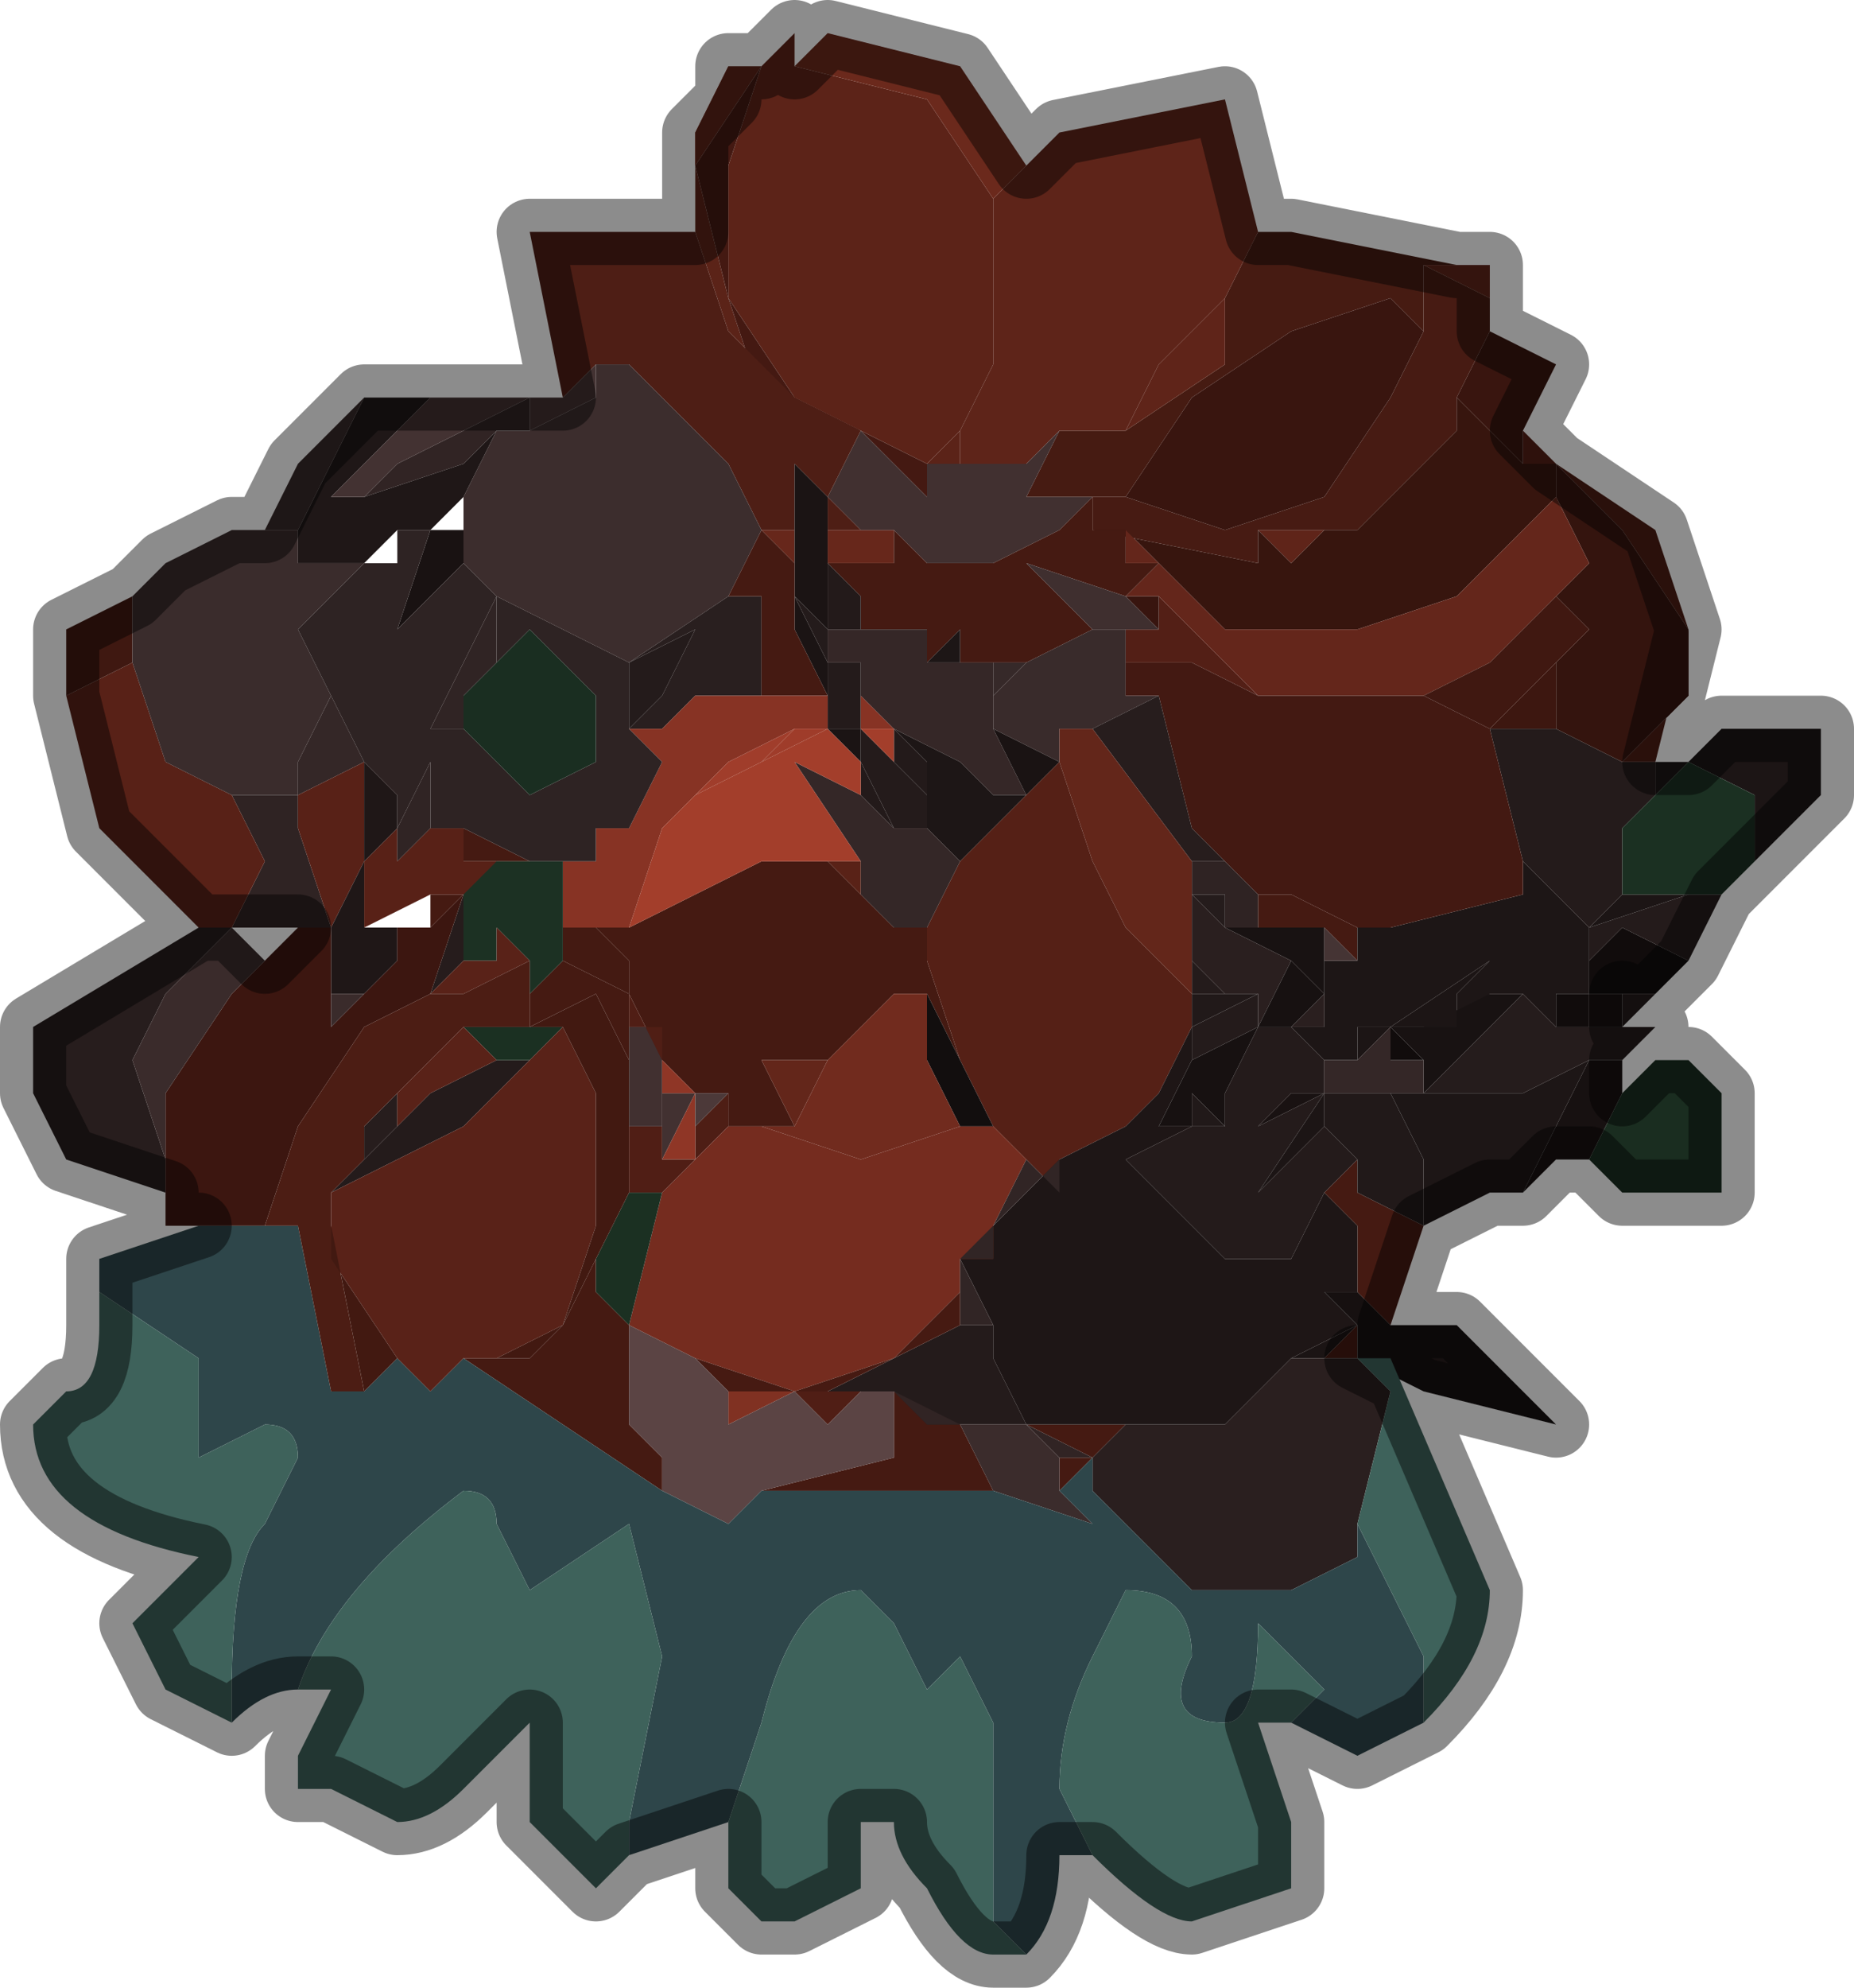 <?xml version="1.0" encoding="UTF-8" standalone="no"?>
<svg xmlns:xlink="http://www.w3.org/1999/xlink" height="3.0px" width="2.8px" xmlns="http://www.w3.org/2000/svg">
  <g transform="matrix(1.0, 0.0, 0.0, 1.0, 1.0, 2.35)">
    <path d="M0.9 -2.0 L0.95 -2.0 1.2 -1.95 1.15 -1.95 1.15 -1.85 1.1 -1.9 0.95 -1.85 0.8 -1.75 0.8 -1.75 0.7 -1.6 0.65 -1.6 0.65 -1.6 0.6 -1.6 0.6 -1.6 0.55 -1.6 0.6 -1.7 0.7 -1.7 0.7 -1.7 0.85 -1.8 0.85 -1.9 0.9 -2.0 0.9 -2.0 M1.2 -1.95 L1.2 -1.95 0.95 -2.0 1.2 -1.95" fill="#461b12" fill-rule="evenodd" stroke="none"/>
    <path d="M1.25 -1.95 L1.25 -1.9 1.15 -1.95 1.2 -1.95 1.25 -1.95 1.2 -1.95 1.25 -1.95 M0.9 -1.55 L1.0 -1.55 0.95 -1.5 0.9 -1.55 M1.2 -1.7 L1.2 -1.75 1.2 -1.7 M1.2 -1.95 L1.2 -1.95 M1.2 -1.75 L1.2 -1.75 M0.7 -1.7 L0.75 -1.8 0.75 -1.8 0.85 -1.9 0.85 -1.9 0.85 -1.8 0.7 -1.7 M0.65 -1.6 L0.6 -1.6 0.6 -1.6 0.65 -1.6 0.65 -1.6" fill="#5f2419" fill-rule="evenodd" stroke="none"/>
    <path d="M1.3 -1.7 L1.35 -1.65 1.35 -1.65 1.35 -1.65 1.35 -1.65 1.3 -1.65 1.3 -1.65 1.3 -1.7 M0.75 -1.45 L0.9 -1.3 0.8 -1.35 0.7 -1.35 0.7 -1.4 0.75 -1.4 0.75 -1.45 M0.95 -1.3 L1.0 -1.3 0.95 -1.3 0.95 -1.3" fill="#531f16" fill-rule="evenodd" stroke="none"/>
    <path d="M1.35 -1.65 L1.5 -1.55 1.55 -1.4 1.5 -1.2 1.5 -1.2 1.45 -1.2 1.5 -1.25 1.55 -1.3 1.55 -1.4 1.45 -1.55 1.35 -1.65 1.35 -1.65" fill="#4d1d14" fill-rule="evenodd" stroke="none"/>
    <path d="M1.35 -1.65 L1.35 -1.65 1.45 -1.55 1.55 -1.4 1.55 -1.3 1.5 -1.25 1.45 -1.2 1.35 -1.25 1.35 -1.35 1.4 -1.4 1.35 -1.45 1.4 -1.5 1.35 -1.6 1.35 -1.65" fill="#34140e" fill-rule="evenodd" stroke="none"/>
    <path d="M1.25 -1.9 L1.25 -1.85 1.2 -1.75 1.2 -1.7 1.2 -1.7 1.1 -1.6 1.05 -1.55 1.0 -1.55 0.9 -1.55 0.9 -1.5 0.65 -1.55 0.65 -1.6 0.7 -1.6 0.85 -1.55 1.0 -1.6 1.1 -1.75 1.15 -1.85 1.15 -1.95 1.25 -1.9 M0.65 -1.6 L0.65 -1.6" fill="#471b13" fill-rule="evenodd" stroke="none"/>
    <path d="M1.25 -1.85 L1.35 -1.8 1.3 -1.7 1.3 -1.65 1.2 -1.75 1.2 -1.75 1.25 -1.85 M1.15 -1.85 L1.1 -1.75 1.0 -1.6 0.85 -1.55 0.7 -1.6 0.8 -1.75 0.8 -1.75 0.95 -1.85 1.1 -1.9 1.15 -1.85" fill="#39150f" fill-rule="evenodd" stroke="none"/>
    <path d="M0.65 -1.55 L0.9 -1.5 0.9 -1.55 0.95 -1.5 1.0 -1.55 1.05 -1.55 1.1 -1.6 1.2 -1.7 1.2 -1.7 1.2 -1.75 1.3 -1.65 1.3 -1.65 1.35 -1.65 1.35 -1.6 1.2 -1.45 1.2 -1.45 1.05 -1.4 0.95 -1.4 0.9 -1.4 0.85 -1.4 0.7 -1.55 0.7 -1.55 0.65 -1.55 0.65 -1.55" fill="#37150e" fill-rule="evenodd" stroke="none"/>
    <path d="M0.7 -1.55 L0.85 -1.4 0.9 -1.4 0.95 -1.4 1.05 -1.4 1.2 -1.45 1.2 -1.45 1.35 -1.6 1.4 -1.5 1.35 -1.45 1.35 -1.45 1.25 -1.35 1.15 -1.3 1.1 -1.3 1.0 -1.3 0.95 -1.3 0.9 -1.3 0.75 -1.45 0.7 -1.45 0.75 -1.5 0.7 -1.5 0.7 -1.5 0.7 -1.55 M0.75 -1.45 L0.75 -1.45" fill="#64261b" fill-rule="evenodd" stroke="none"/>
    <path d="M1.15 -1.3 L1.25 -1.35 1.35 -1.45 1.35 -1.45 1.4 -1.4 1.35 -1.35 1.25 -1.25 1.15 -1.3 M0.7 -1.3 L0.7 -1.35 0.7 -1.3" fill="#401811" fill-rule="evenodd" stroke="none"/>
    <path d="M1.35 -1.25 L1.3 -1.25 1.25 -1.25 1.35 -1.35 1.35 -1.25" fill="#3d1710" fill-rule="evenodd" stroke="none"/>
    <path d="M0.55 -2.1 L0.6 -2.15 0.85 -2.2 0.9 -2.0 0.9 -2.0 0.85 -1.9 0.85 -1.9 0.75 -1.8 0.75 -1.8 0.7 -1.7 0.7 -1.7 0.6 -1.7 0.55 -1.65 0.5 -1.65 0.45 -1.65 0.45 -1.7 0.5 -1.8 0.5 -1.9 0.5 -2.05 0.55 -2.1" fill="#5e2419" fill-rule="evenodd" stroke="none"/>
    <path d="M0.15 -2.25 L0.2 -2.3 0.2 -2.25 0.4 -2.2 0.5 -2.05 0.5 -1.9 0.5 -1.8 0.45 -1.7 0.4 -1.65 0.2 -1.75 0.1 -1.9 0.1 -2.1 0.15 -2.25 0.15 -2.25 M0.4 -1.65 L0.4 -1.65 M0.45 -1.7 L0.45 -1.7" fill="#5c2318" fill-rule="evenodd" stroke="none"/>
    <path d="M0.05 -2.1 L0.1 -2.2 0.1 -2.25 0.15 -2.25 0.15 -2.25 0.1 -2.25 0.05 -2.15 0.05 -2.1 M0.1 -2.2 L0.05 -2.15 0.1 -2.2" fill="#a63f2c" fill-rule="evenodd" stroke="none"/>
    <path d="M0.2 -2.25 L0.25 -2.3 0.45 -2.25 0.55 -2.1 0.5 -2.05 0.4 -2.2 0.2 -2.25" fill="#6b291c" fill-rule="evenodd" stroke="none"/>
    <path d="M0.05 -2.0 L0.05 -2.0 0.05 -2.1 0.05 -2.15 0.1 -2.25 0.15 -2.25 0.05 -2.1 0.1 -1.9 0.15 -1.75 0.3 -1.7 0.2 -1.75 0.1 -1.85 0.05 -2.0 0.05 -2.0 0.05 -2.15 0.05 -2.0 M0.4 -1.65 L0.45 -1.7 0.45 -1.65 0.4 -1.65" fill="#5b2318" fill-rule="evenodd" stroke="none"/>
    <path d="M0.15 -2.25 L0.1 -2.1 0.1 -1.9 0.2 -1.75 0.4 -1.65 0.4 -1.6 0.3 -1.7 0.15 -1.75 0.1 -1.9 0.05 -2.1 0.15 -2.25 M0.3 -1.7 L0.3 -1.7" fill="#441912" fill-rule="evenodd" stroke="none"/>
    <path d="M-0.15 -2.0 L-0.15 -2.0 0.05 -2.0 0.05 -2.0 0.05 -2.0 -0.15 -2.0 M0.05 -2.0 L0.05 -2.0 M0.3 -1.55 L0.35 -1.55 0.35 -1.5 0.25 -1.5 0.25 -1.55 0.3 -1.55 M0.15 -1.55 L0.2 -1.55 0.2 -1.5 0.15 -1.55 0.15 -1.55" fill="#67271b" fill-rule="evenodd" stroke="none"/>
    <path d="M0.4 -1.65 L0.4 -1.65 0.45 -1.65 0.45 -1.7 0.45 -1.65 0.5 -1.65 0.5 -1.65 0.55 -1.65 0.6 -1.7 0.55 -1.6 0.6 -1.6 0.6 -1.6 0.6 -1.6 0.65 -1.6 0.6 -1.55 0.5 -1.5 0.4 -1.5 0.35 -1.55 0.3 -1.55 0.25 -1.6 0.3 -1.7 0.4 -1.6 0.4 -1.65 M0.45 -1.7 L0.45 -1.7 M0.25 -1.6 L0.25 -1.6 M-0.05 -0.8 L0.0 -0.8 0.0 -0.65 -0.05 -0.65 -0.05 -0.65 -0.05 -0.75 -0.05 -0.8" fill="#413030" fill-rule="evenodd" stroke="none"/>
    <path d="M0.5 -1.65 L0.55 -1.65 0.5 -1.65 0.5 -1.65" fill="#4a1c13" fill-rule="evenodd" stroke="none"/>
    <path d="M-0.15 -1.75 L-0.2 -2.0 -0.15 -2.0 0.05 -2.0 0.05 -2.0 0.1 -1.85 0.2 -1.75 0.3 -1.7 0.3 -1.7 0.25 -1.6 0.3 -1.55 0.25 -1.55 0.25 -1.6 0.2 -1.65 0.2 -1.55 0.15 -1.55 0.15 -1.55 0.1 -1.65 -0.05 -1.8 -0.1 -1.8 -0.15 -1.75 M0.1 -0.7 L0.1 -0.65 0.05 -0.6 0.05 -0.65 0.1 -0.7" fill="#4e1e15" fill-rule="evenodd" stroke="none"/>
    <path d="M0.25 -1.6 L0.25 -1.6 0.25 -1.55 0.25 -1.5 0.25 -1.4 0.2 -1.45 0.2 -1.5 0.2 -1.55 0.2 -1.65 0.25 -1.6 M0.3 -1.45 L0.25 -1.5 0.3 -1.45 M0.25 -1.3 L0.2 -1.4 0.2 -1.45 0.25 -1.35 0.25 -1.3 0.25 -1.25 0.25 -1.3 M0.3 -1.25 L0.3 -1.2 0.25 -1.25 0.3 -1.25 M0.95 -0.3 L1.05 -0.35 1.0 -0.3 1.0 -0.3 0.95 -0.3 M1.05 -0.35 L1.05 -0.35 M1.15 -0.55 L1.15 -0.55 1.15 -0.55" fill="#1b1414" fill-rule="evenodd" stroke="none"/>
    <path d="M-0.1 -1.8 L-0.05 -1.8 0.1 -1.65 0.15 -1.55 0.15 -1.55 0.1 -1.45 0.1 -1.45 -0.05 -1.35 -0.05 -1.35 -0.05 -1.35 -0.25 -1.45 -0.25 -1.45 -0.3 -1.5 -0.3 -1.55 -0.3 -1.6 -0.25 -1.7 -0.25 -1.7 -0.2 -1.7 -0.1 -1.75 -0.1 -1.8 M0.15 -1.55 L0.15 -1.55 M-0.25 -1.45 L-0.2 -1.45 -0.25 -1.45" fill="#3c2d2d" fill-rule="evenodd" stroke="none"/>
    <path d="M0.1 -1.45 L0.15 -1.45 0.15 -1.3 0.1 -1.3 0.05 -1.3 0.0 -1.25 0.0 -1.25 -0.05 -1.25 0.0 -1.3 0.05 -1.4 -0.05 -1.35 0.1 -1.45 0.1 -1.45 M-0.05 -1.25 L-0.05 -1.25 M-0.3 -1.5 L-0.3 -1.5 -0.3 -1.55 -0.3 -1.5 M-0.3 -1.55 L-0.3 -1.55" fill="#291f1f" fill-rule="evenodd" stroke="none"/>
    <path d="M1.15 -0.5 L1.1 -0.35 1.05 -0.4 1.05 -0.5 1.0 -0.55 1.05 -0.6 1.05 -0.55 1.15 -0.5 M1.05 -0.3 L1.05 -0.3 1.1 -0.3 1.05 -0.3 1.0 -0.3 1.0 -0.3 1.05 -0.35 1.05 -0.3 M0.65 -1.6 L0.65 -1.55 0.65 -1.55 0.7 -1.55 0.7 -1.55 0.7 -1.5 0.7 -1.5 0.75 -1.5 0.7 -1.45 0.75 -1.45 0.7 -1.45 0.7 -1.45 0.55 -1.5 0.65 -1.4 0.7 -1.4 0.65 -1.4 0.55 -1.35 0.5 -1.35 0.45 -1.35 0.45 -1.4 0.4 -1.35 0.4 -1.4 0.3 -1.4 0.3 -1.45 0.25 -1.5 0.35 -1.5 0.35 -1.55 0.4 -1.5 0.5 -1.5 0.6 -1.55 0.65 -1.6 0.65 -1.6 M0.2 -1.5 L0.2 -1.45 0.2 -1.4 0.25 -1.3 0.2 -1.3 0.2 -1.3 0.15 -1.3 0.15 -1.3 0.15 -1.45 0.1 -1.45 0.15 -1.55 0.2 -1.5 M0.2 -1.45 L0.2 -1.45 M1.0 -0.95 L1.0 -0.95 0.95 -0.95 0.95 -0.95 0.9 -0.95 0.9 -1.0 0.95 -1.0 1.05 -0.95 1.05 -0.9 1.0 -0.95 M0.4 -0.95 L0.4 -0.9 0.45 -0.75 0.4 -0.85 0.4 -0.85 0.35 -0.85 0.25 -0.75 0.15 -0.75 0.2 -0.65 0.15 -0.65 0.15 -0.65 0.1 -0.65 0.1 -0.7 0.05 -0.7 0.0 -0.75 0.0 -0.75 -0.05 -0.85 -0.05 -0.85 -0.05 -0.9 -0.1 -0.95 -0.1 -0.95 -0.05 -0.95 0.15 -1.05 0.25 -1.05 0.3 -1.0 0.3 -1.0 0.3 -1.0 0.35 -0.95 0.4 -0.95 M0.05 -0.7 L0.05 -0.7 M0.6 -0.2 L0.7 -0.2 0.65 -0.15 0.65 -0.15 0.6 -0.1 0.6 -0.15 0.65 -0.15 0.55 -0.2 0.6 -0.2 M-0.05 -0.35 L-0.05 -0.2 0.0 -0.15 0.0 -0.1 Q-0.15 -0.2 -0.3 -0.3 L-0.25 -0.3 -0.2 -0.3 -0.15 -0.35 -0.1 -0.45 -0.1 -0.4 -0.05 -0.35 -0.05 -0.35 -0.05 -0.35 M0.15 -0.1 L0.35 -0.15 0.35 -0.2 0.35 -0.25 0.45 -0.2 0.45 -0.2 0.5 -0.1 0.5 -0.1 0.4 -0.1 0.15 -0.1 M0.35 -0.25 L0.35 -0.25 M-0.3 -1.1 L-0.2 -1.05 -0.25 -1.05 -0.3 -1.0 -0.3 -1.0 -0.35 -0.95 -0.35 -1.0 -0.25 -1.0 -0.25 -1.05 -0.3 -1.05 -0.3 -1.05 -0.3 -1.1 M-0.15 -1.05 L-0.15 -1.05 -0.15 -1.05 -0.15 -1.05 M-0.1 -1.1 L-0.1 -1.1 -0.1 -1.1 M-0.2 -0.85 L-0.15 -0.9 -0.05 -0.85 -0.05 -0.8 -0.05 -0.75 -0.1 -0.85 -0.2 -0.8 -0.2 -0.85 M-0.2 -0.8 L-0.2 -0.8 M-0.05 -0.85 L-0.05 -0.85" fill="#451a12" fill-rule="evenodd" stroke="none"/>
    <path d="M1.5 -1.2 L1.55 -1.2 1.55 -1.2 1.5 -1.2 1.5 -1.15 1.5 -1.15 1.45 -1.1 1.45 -1.0 1.4 -0.95 1.55 -1.0 1.6 -1.0 1.6 -1.0 1.6 -1.0 1.55 -0.9 1.45 -0.8 1.45 -0.85 1.4 -0.85 1.5 -0.85 1.55 -0.9 1.45 -0.95 1.4 -0.9 1.4 -0.95 1.35 -1.0 1.3 -1.05 1.25 -1.25 1.3 -1.25 1.35 -1.25 1.45 -1.2 1.5 -1.2 1.5 -1.2 M0.2 -1.45 L0.25 -1.4 0.25 -1.35 0.2 -1.45 0.2 -1.45 M-0.05 -1.35 L0.05 -1.4 0.0 -1.3 -0.05 -1.25 -0.05 -1.35 -0.05 -1.35 M0.25 -1.3 L0.25 -1.35 0.3 -1.35 0.3 -1.3 0.3 -1.25 0.25 -1.25 0.25 -1.3 M0.3 -1.2 L0.3 -1.25 0.3 -1.25 0.35 -1.2 0.4 -1.15 0.4 -1.15 0.4 -1.1 0.35 -1.1 0.35 -1.1 0.3 -1.2 M0.3 -1.3 L0.3 -1.3 M0.8 -0.9 L0.8 -0.9 0.85 -0.85 0.8 -0.85 0.8 -0.9 M0.9 -0.85 L0.9 -0.8 0.9 -0.8 0.8 -0.75 0.8 -0.8 0.8 -0.8 0.9 -0.85 M0.95 -0.8 L0.95 -0.8 1.0 -0.75 1.0 -0.7 0.9 -0.55 1.0 -0.65 1.05 -0.6 1.0 -0.55 0.95 -0.45 0.85 -0.45 0.75 -0.55 0.7 -0.6 0.8 -0.65 0.85 -0.65 0.85 -0.65 0.85 -0.7 0.9 -0.8 0.95 -0.8 M1.0 -0.7 L1.0 -0.7 0.9 -0.65 0.95 -0.7 1.0 -0.7 M1.0 -0.75 L1.0 -0.75 M0.8 -0.75 L0.8 -0.75 M0.45 -0.35 L0.5 -0.35 0.5 -0.3 0.55 -0.2 0.6 -0.2 0.55 -0.2 0.5 -0.2 0.45 -0.2 0.4 -0.2 0.35 -0.25 0.3 -0.25 0.25 -0.25 0.45 -0.35 M0.55 -0.2 L0.55 -0.2 M0.35 -0.25 L0.35 -0.25 M-0.25 -0.75 L-0.2 -0.75 -0.15 -0.8 -0.15 -0.8 -0.2 -0.75 -0.3 -0.65 -0.5 -0.55 -0.35 -0.7 -0.25 -0.75" fill="#241b1b" fill-rule="evenodd" stroke="none"/>
    <path d="M0.2 -1.3 L0.2 -1.3 0.25 -1.3 0.25 -1.25 0.2 -1.25 0.1 -1.2 0.05 -1.15 0.0 -1.1 -0.05 -0.95 -0.1 -0.95 -0.1 -0.95 -0.15 -0.95 -0.15 -1.05 -0.1 -1.05 -0.1 -1.1 -0.1 -1.1 -0.05 -1.1 0.0 -1.2 -0.05 -1.25 0.0 -1.25 0.05 -1.3 0.1 -1.3 0.15 -1.3 0.2 -1.3 M0.3 -1.25 L0.3 -1.3 0.3 -1.3 0.35 -1.25 0.3 -1.25 M0.35 -1.25 L0.35 -1.25 M0.05 -1.15 L0.05 -1.15 M-0.15 -1.05 L-0.15 -1.05 M-0.1 -1.1 L-0.1 -1.1" fill="#873324" fill-rule="evenodd" stroke="none"/>
    <path d="M0.25 -1.4 L0.25 -1.5 0.3 -1.45 0.3 -1.4 0.25 -1.4 0.25 -1.35 0.25 -1.3 0.25 -1.35 0.25 -1.4 M0.25 -1.25 L0.3 -1.25 0.25 -1.25 M0.3 -1.2 L0.35 -1.1 0.3 -1.15 0.3 -1.2 M0.4 -1.15 L0.4 -1.15 0.35 -1.2 0.35 -1.25 0.4 -1.2 0.4 -1.15 0.4 -1.1 0.4 -1.15 M0.3 -1.25 L0.3 -1.25 M0.35 -1.25 L0.35 -1.25 0.35 -1.25" fill="#231a1a" fill-rule="evenodd" stroke="none"/>
    <path d="M0.3 -1.3 L0.3 -1.3 0.3 -1.3 0.3 -1.3" fill="#6e2a1d" fill-rule="evenodd" stroke="none"/>
    <path d="M0.3 -1.3 L0.3 -1.35 0.25 -1.35 0.25 -1.4 0.3 -1.4 0.4 -1.4 0.4 -1.35 0.45 -1.35 0.5 -1.35 0.5 -1.3 0.5 -1.25 0.55 -1.15 0.5 -1.15 0.45 -1.2 0.35 -1.25 0.3 -1.3 0.3 -1.3 0.3 -1.3 M0.35 -1.25 L0.35 -1.25" fill="#352727" fill-rule="evenodd" stroke="none"/>
    <path d="M0.15 -1.3 L0.15 -1.3 0.2 -1.3 0.15 -1.3 M-0.05 -1.25 L0.0 -1.25 0.0 -1.25 -0.05 -1.25 M0.3 -1.3 L0.3 -1.3 0.3 -1.3 0.3 -1.3 M-0.1 -0.95 L-0.05 -0.9 -0.05 -0.85 -0.15 -0.9 -0.15 -0.95 -0.1 -0.95 M-0.1 -1.1 L-0.1 -1.1 -0.1 -1.1 -0.1 -1.1" fill="#441a12" fill-rule="evenodd" stroke="none"/>
    <path d="M1.3 -0.55 L1.25 -0.55 1.15 -0.5 1.15 -0.55 1.15 -0.55 1.15 -0.6 1.1 -0.7 1.1 -0.7 1.15 -0.7 1.3 -0.7 1.4 -0.75 1.3 -0.55 M0.45 -1.35 L0.4 -1.35 0.45 -1.4 0.45 -1.35 M1.0 -0.85 L1.0 -0.9 1.05 -0.9 1.05 -0.95 1.1 -0.95 1.3 -1.0 1.3 -1.05 1.35 -1.0 1.4 -0.95 1.4 -0.9 1.4 -0.85 1.35 -0.85 1.35 -0.8 1.3 -0.85 1.3 -0.85 1.25 -0.85 1.2 -0.8 1.2 -0.8 1.2 -0.85 1.25 -0.9 1.1 -0.8 1.05 -0.8 1.05 -0.75 1.0 -0.75 0.95 -0.8 1.0 -0.8 1.0 -0.85 1.0 -0.85 M0.55 -1.15 L0.45 -1.05 0.45 -1.05 0.45 -1.05 0.4 -1.1 0.4 -1.15 0.4 -1.2 0.35 -1.25 0.45 -1.2 0.5 -1.15 0.55 -1.15 M1.0 -0.75 L1.0 -0.75 M1.05 -0.75 L1.05 -0.75" fill="#1d1616" fill-rule="evenodd" stroke="none"/>
    <path d="M0.65 -1.6 L0.65 -1.6 0.65 -1.6 0.65 -1.6 0.65 -1.6" fill="#542016" fill-rule="evenodd" stroke="none"/>
    <path d="M0.5 -1.25 L0.5 -1.3 0.55 -1.35 0.65 -1.4 0.7 -1.4 0.7 -1.35 0.8 -1.35 0.7 -1.35 0.7 -1.35 0.7 -1.3 0.75 -1.3 0.65 -1.25 0.65 -1.25 0.6 -1.25 0.6 -1.2 0.6 -1.2 0.5 -1.25 M0.6 -1.2 L0.6 -1.2 M0.6 -1.25 L0.6 -1.25 M0.7 -1.4 L0.7 -1.4" fill="#392b2b" fill-rule="evenodd" stroke="none"/>
    <path d="M0.75 -1.45 L0.75 -1.45 0.75 -1.4 0.7 -1.45 0.75 -1.45" fill="#38150f" fill-rule="evenodd" stroke="none"/>
    <path d="M0.7 -1.4 L0.7 -1.4 0.65 -1.4 0.55 -1.5 0.7 -1.45 0.7 -1.45 0.75 -1.4 0.7 -1.4" fill="#3f2f2f" fill-rule="evenodd" stroke="none"/>
    <path d="M0.9 -1.3 L0.95 -1.3 0.95 -1.3 1.0 -1.3 1.1 -1.3 1.15 -1.3 1.25 -1.25 1.3 -1.05 1.3 -1.0 1.1 -0.95 1.05 -0.95 0.95 -1.0 0.9 -1.0 0.85 -1.05 0.8 -1.1 0.75 -1.3 0.7 -1.3 0.7 -1.35 0.7 -1.35 0.8 -1.35 0.9 -1.3" fill="#431912" fill-rule="evenodd" stroke="none"/>
    <path d="M0.55 -1.35 L0.5 -1.3 0.5 -1.35 0.55 -1.35" fill="#362929" fill-rule="evenodd" stroke="none"/>
    <path d="M-0.55 -0.95 L-0.6 -0.95 -0.65 -0.95 -0.6 -1.05 -0.65 -1.15 -0.55 -1.15 -0.55 -1.1 -0.5 -0.95 -0.55 -0.95 M0.8 -1.05 L0.8 -1.05 0.85 -1.05 0.85 -1.05 0.9 -1.0 0.9 -0.95 0.85 -0.95 0.85 -1.0 0.8 -1.0 0.8 -1.05 M0.85 -0.95 L0.85 -0.95" fill="#2f2323" fill-rule="evenodd" stroke="none"/>
    <path d="M-0.75 -0.55 L-0.9 -0.6 -0.95 -0.7 -0.95 -0.8 -0.7 -0.95 -0.65 -0.95 -0.75 -0.85 -0.8 -0.75 -0.75 -0.6 -0.75 -0.55 M0.65 -1.25 L0.75 -1.3 0.8 -1.1 0.85 -1.05 0.85 -1.05 0.8 -1.05 0.8 -1.05 0.8 -1.05 0.65 -1.25 M-0.45 -0.6 L-0.45 -0.65 -0.4 -0.7 -0.4 -0.65 -0.45 -0.6 M-0.65 -0.5 L-0.65 -0.5 -0.65 -0.5" fill="#271d1d" fill-rule="evenodd" stroke="none"/>
    <path d="M0.6 -1.25 L0.6 -1.25 0.65 -1.25 0.8 -1.05 0.8 -1.05 0.8 -1.0 0.8 -0.9 0.8 -0.85 0.7 -0.95 0.65 -1.05 0.65 -1.05 0.6 -1.2 0.6 -1.25 M0.8 -1.0 L0.8 -1.0 M0.8 -0.8 L0.8 -0.85 0.8 -0.85 0.8 -0.8 M0.2 -0.65 L0.15 -0.75 0.25 -0.75 0.2 -0.65" fill="#63261a" fill-rule="evenodd" stroke="none"/>
    <path d="M1.45 -0.8 L1.5 -0.8 1.45 -0.75 1.4 -0.75 1.3 -0.7 1.15 -0.7 1.3 -0.85 1.35 -0.8 1.4 -0.8 1.45 -0.8 M0.85 -0.95 L0.8 -1.0 0.8 -1.0 0.85 -1.0 0.85 -0.95 M1.15 -0.7 L1.15 -0.7" fill="#251c1c" fill-rule="evenodd" stroke="none"/>
    <path d="M0.5 -1.25 L0.6 -1.2 0.6 -1.2 0.55 -1.15 0.5 -1.25" fill="#1a1313" fill-rule="evenodd" stroke="none"/>
    <path d="M0.6 -1.2 L0.6 -1.2 0.6 -1.2 0.65 -1.05 0.65 -1.05 0.7 -0.95 0.8 -0.85 0.8 -0.8 0.75 -0.7 0.7 -0.65 0.6 -0.6 0.6 -0.55 0.55 -0.6 0.5 -0.65 0.45 -0.75 0.45 -0.75 0.4 -0.9 0.4 -0.95 0.45 -1.05 0.45 -1.05 0.55 -1.15 0.6 -1.2 M0.6 -1.25 L0.65 -1.25 0.65 -1.25 0.6 -1.25 M0.7 -0.65 L0.7 -0.65 M0.8 -0.8 L0.8 -0.8" fill="#552016" fill-rule="evenodd" stroke="none"/>
    <path d="M0.6 -1.2 L0.6 -1.25 0.6 -1.2 0.6 -1.2" fill="#3f1810" fill-rule="evenodd" stroke="none"/>
    <path d="M0.6 -0.6 L0.7 -0.65 0.75 -0.7 0.8 -0.8 0.8 -0.75 0.8 -0.75 0.8 -0.75 0.75 -0.65 0.8 -0.65 0.7 -0.6 0.75 -0.55 0.85 -0.45 0.95 -0.45 1.0 -0.55 1.05 -0.5 1.05 -0.4 1.0 -0.4 1.05 -0.35 0.95 -0.3 0.85 -0.2 0.7 -0.2 0.6 -0.2 0.55 -0.2 0.5 -0.3 0.5 -0.35 0.45 -0.45 0.6 -0.6 M0.7 -0.65 L0.7 -0.65 0.7 -0.65 M0.8 -0.8 L0.8 -0.8 M0.8 -0.65 L0.8 -0.65 M1.2 -0.8 L1.2 -0.8 1.25 -0.85 1.15 -0.8 1.15 -0.8 1.2 -0.8 M1.0 -0.4 L0.95 -0.45 1.0 -0.4" fill="#1e1616" fill-rule="evenodd" stroke="none"/>
    <path d="M0.95 -0.9 L0.95 -0.9 0.85 -0.95 0.85 -0.95 0.85 -0.95 0.9 -0.95 0.95 -0.95 1.0 -0.95 1.0 -0.95 1.0 -0.9 1.0 -0.85 0.95 -0.9 M1.25 -0.85 L1.3 -0.85 1.3 -0.85 1.15 -0.7 1.15 -0.75 1.1 -0.8 1.15 -0.8 1.15 -0.8 1.25 -0.85 M1.1 -0.8 L1.1 -0.8" fill="#181212" fill-rule="evenodd" stroke="none"/>
    <path d="M1.0 -0.9 L1.0 -0.95 1.05 -0.9 1.0 -0.9 M0.95 -0.95 L0.9 -0.95 0.9 -0.95 0.95 -0.95 0.95 -0.95" fill="#453434" fill-rule="evenodd" stroke="none"/>
    <path d="M0.85 -0.95 L0.85 -0.95 0.95 -0.9 0.95 -0.9 0.95 -0.9 0.9 -0.8 0.9 -0.85 0.9 -0.85 0.85 -0.85 0.85 -0.85 0.8 -0.9 0.8 -0.9 0.8 -1.0 0.85 -0.95 0.85 -0.95 M0.95 -0.8 L0.95 -0.8 1.0 -0.85 1.0 -0.8 0.95 -0.8 M0.7 -0.2 L0.85 -0.2 0.95 -0.3 1.0 -0.3 1.05 -0.3 1.1 -0.25 1.05 -0.05 1.05 0.0 0.95 0.05 0.8 0.05 0.65 -0.1 0.65 -0.15 0.7 -0.2 M0.65 -0.15 L0.7 -0.15 0.8 -0.15 0.65 -0.15 0.65 -0.15" fill="#2a1f1f" fill-rule="evenodd" stroke="none"/>
    <path d="M1.45 -0.85 L1.45 -0.8 1.4 -0.8 1.4 -0.85 1.4 -0.9 1.4 -0.85 1.45 -0.85 M1.45 -0.75 L1.45 -0.7 1.4 -0.6 1.35 -0.6 1.3 -0.55 1.4 -0.75 1.45 -0.75 M0.95 -0.9 L1.0 -0.85 0.95 -0.8 0.9 -0.8 0.85 -0.7 0.85 -0.65 0.8 -0.7 0.8 -0.75 0.8 -0.7 0.8 -0.65 0.75 -0.65 0.8 -0.75 0.8 -0.75 0.9 -0.8 0.9 -0.8 0.95 -0.9 0.95 -0.9 M1.0 -0.85 L1.0 -0.85 M1.4 -0.9 L1.4 -0.9" fill="#171111" fill-rule="evenodd" stroke="none"/>
    <path d="M0.9 -0.95 L0.85 -0.95 0.85 -0.95 0.9 -0.95 0.9 -0.95 M0.4 -1.15 L0.4 -1.1 0.4 -1.1 0.4 -1.1 0.4 -1.15" fill="#443333" fill-rule="evenodd" stroke="none"/>
    <path d="M1.15 -0.5 L1.15 -0.5 1.05 -0.55 1.05 -0.6 1.0 -0.65 1.0 -0.7 1.0 -0.7 1.0 -0.7 1.1 -0.7 1.1 -0.7 1.15 -0.6 1.15 -0.55 1.15 -0.5 M0.85 -0.85 L0.85 -0.85 0.9 -0.85 0.9 -0.85 0.8 -0.8 0.8 -0.8 0.8 -0.85 0.8 -0.85 0.85 -0.85 M0.8 -0.8 L0.8 -0.8 0.8 -0.8 M0.85 -0.65 L0.85 -0.65 0.8 -0.65 0.8 -0.7 0.8 -0.75 0.8 -0.75 0.8 -0.7 0.85 -0.65 M1.0 -0.75 L1.0 -0.75 1.0 -0.75 1.0 -0.75 1.0 -0.75 1.0 -0.75 M0.8 -0.65 L0.8 -0.65 M0.8 -0.75 L0.8 -0.75 M1.0 -0.4 L0.95 -0.45 1.0 -0.4 1.0 -0.4 M1.15 -0.55 L1.15 -0.55" fill="#211919" fill-rule="evenodd" stroke="none"/>
    <path d="M0.35 -1.1 L0.35 -1.1 0.4 -1.1 0.45 -1.05 0.45 -1.05 0.4 -0.95 0.35 -0.95 0.3 -1.0 0.3 -1.0 0.3 -1.05 0.2 -1.2 0.3 -1.15 0.35 -1.1 M1.0 -0.7 L0.95 -0.7 0.95 -0.7 1.0 -0.7 1.0 -0.75 1.0 -0.75 1.0 -0.75 1.05 -0.75 1.05 -0.75 1.1 -0.8 1.1 -0.8 1.1 -0.8 1.1 -0.75 1.15 -0.75 1.15 -0.7 1.1 -0.7 1.0 -0.7 1.0 -0.7 M0.4 -1.1 L0.4 -1.1 0.4 -1.1 M1.15 -0.7 L1.15 -0.7 M-0.55 -1.15 L-0.55 -1.2 -0.5 -1.3 -0.5 -1.3 -0.45 -1.2 -0.55 -1.15 -0.55 -1.15" fill="#342727" fill-rule="evenodd" stroke="none"/>
    <path d="M0.95 -0.7 L0.9 -0.65 1.0 -0.7 0.95 -0.7 0.95 -0.7 M-0.3 -1.5 L-0.3 -1.5 -0.4 -1.4 -0.45 -1.35 -0.4 -1.4 -0.35 -1.55 -0.35 -1.55 -0.3 -1.55 -0.3 -1.5 M-0.35 -1.55 L-0.35 -1.55" fill="#191212" fill-rule="evenodd" stroke="none"/>
    <path d="M1.0 -0.75 L1.05 -0.75 1.0 -0.75 1.0 -0.75" fill="#1e1717" fill-rule="evenodd" stroke="none"/>
    <path d="M0.3 -1.25 L0.3 -1.2 0.3 -1.25 0.3 -1.25 0.35 -1.25 0.35 -1.2 0.3 -1.25 0.3 -1.25 M0.25 -1.25 L0.3 -1.2 0.3 -1.15 0.2 -1.2 0.3 -1.05 0.25 -1.05 0.15 -1.05 -0.05 -0.95 0.0 -1.1 0.05 -1.15 0.15 -1.2 0.25 -1.25 M-0.05 -0.9 L-0.05 -0.85 -0.05 -0.9 M-0.05 -0.85 L-0.05 -0.85" fill="#a33e2b" fill-rule="evenodd" stroke="none"/>
    <path d="M0.4 -1.1 L0.4 -1.15 0.4 -1.1 0.4 -1.1 0.4 -1.1" fill="#2b2020" fill-rule="evenodd" stroke="none"/>
    <path d="M0.3 -1.05 L0.3 -1.0 0.3 -1.0 0.25 -1.05 0.3 -1.05" fill="#592217" fill-rule="evenodd" stroke="none"/>
    <path d="M0.2 -1.25 L0.25 -1.25 0.15 -1.2 0.05 -1.15 0.15 -1.2 0.2 -1.25 M0.05 -1.15 L0.05 -1.15" fill="#9f3c2a" fill-rule="evenodd" stroke="none"/>
    <path d="M0.2 -1.25 L0.15 -1.2 0.05 -1.15 0.1 -1.2 0.2 -1.25" fill="#a03d2b" fill-rule="evenodd" stroke="none"/>
    <path d="M0.05 -0.7 L0.05 -0.7 0.05 -0.7 0.0 -0.6 0.0 -0.7 0.05 -0.7" fill="#423131" fill-rule="evenodd" stroke="none"/>
    <path d="M0.0 -0.75 L0.0 -0.75 0.05 -0.7 0.05 -0.7 0.05 -0.65 0.05 -0.6 0.05 -0.6 0.0 -0.6 0.05 -0.7 0.0 -0.7 0.0 -0.75 M0.05 -0.6 L0.05 -0.6" fill="#8f3626" fill-rule="evenodd" stroke="none"/>
    <path d="M0.45 -0.75 L0.45 -0.75 0.5 -0.65 0.45 -0.65 0.45 -0.65 0.45 -0.65 0.4 -0.75 0.4 -0.85 0.45 -0.75" fill="#120e0e" fill-rule="evenodd" stroke="none"/>
    <path d="M0.15 -0.65 L0.2 -0.65 0.25 -0.75 0.35 -0.85 0.4 -0.85 0.4 -0.85 0.4 -0.75 0.45 -0.65 0.45 -0.65 0.3 -0.6 0.3 -0.6 0.15 -0.65" fill="#712b1e" fill-rule="evenodd" stroke="none"/>
    <path d="M0.5 -0.65 L0.55 -0.6 0.5 -0.5 0.5 -0.45 0.45 -0.45 0.45 -0.4 0.35 -0.3 0.2 -0.25 0.05 -0.3 0.05 -0.3 -0.05 -0.35 0.0 -0.55 0.05 -0.6 0.1 -0.65 0.15 -0.65 0.15 -0.65 0.3 -0.6 0.3 -0.6 0.45 -0.65 0.45 -0.65 0.5 -0.65 M0.05 -0.6 L0.05 -0.6 M0.5 -0.5 L0.5 -0.5 M-0.05 -0.35 L-0.05 -0.35" fill="#752c1f" fill-rule="evenodd" stroke="none"/>
    <path d="M0.55 -0.6 L0.6 -0.55 0.6 -0.6 0.45 -0.45 0.5 -0.35 0.45 -0.35 0.45 -0.4 0.45 -0.45 0.5 -0.45 0.5 -0.5 0.55 -0.6 M0.5 -0.5 L0.5 -0.5" fill="#312525" fill-rule="evenodd" stroke="none"/>
    <path d="M0.45 -0.4 L0.45 -0.35 0.25 -0.25 0.1 -0.25 0.05 -0.3 0.05 -0.3 0.2 -0.25 0.35 -0.3 0.45 -0.4 M0.05 -0.3 L0.05 -0.3 M0.25 -0.25 L0.25 -0.25 M0.5 -0.5 L0.5 -0.5 0.5 -0.5" fill="#461a12" fill-rule="evenodd" stroke="none"/>
    <path d="M0.05 -0.7 L0.1 -0.7 0.05 -0.65 0.05 -0.7" fill="#4c3939" fill-rule="evenodd" stroke="none"/>
    <path d="M-0.05 -0.85 L-0.05 -0.85 0.0 -0.75 0.0 -0.7 0.0 -0.6 0.05 -0.6 0.05 -0.6 0.0 -0.55 -0.05 -0.55 -0.05 -0.55 -0.05 -0.65 -0.05 -0.65 0.0 -0.65 0.0 -0.8 -0.05 -0.8 -0.05 -0.85 M0.05 -0.3 L0.05 -0.3 0.05 -0.3 0.05 -0.3 M0.25 -0.25 L0.25 -0.25 0.3 -0.25 0.25 -0.2 0.2 -0.25 0.25 -0.25" fill="#501e15" fill-rule="evenodd" stroke="none"/>
    <path d="M0.1 -0.25 L0.25 -0.25 0.2 -0.25 0.1 -0.2 0.1 -0.25" fill="#803122" fill-rule="evenodd" stroke="none"/>
    <path d="M0.05 -0.3 L0.05 -0.3 0.1 -0.25 0.1 -0.2 0.2 -0.25 0.25 -0.2 0.3 -0.25 0.35 -0.25 0.35 -0.2 0.35 -0.15 0.15 -0.1 0.1 -0.05 0.0 -0.1 0.0 -0.15 -0.05 -0.2 -0.05 -0.35 0.05 -0.3 0.05 -0.3" fill="#5b4444" fill-rule="evenodd" stroke="none"/>
    <path d="M0.35 -0.25 L0.4 -0.2 0.45 -0.2 0.45 -0.2 0.35 -0.25 M0.55 -0.2 L0.55 -0.2 0.65 -0.15 0.6 -0.15 0.6 -0.15 0.55 -0.2 M0.45 -0.2 L0.45 -0.2 M0.65 -0.15 L0.8 -0.15 0.7 -0.15 0.65 -0.15 M-0.45 -1.6 L-0.4 -1.65 -0.2 -1.75 -0.2 -1.7 -0.25 -1.7 -0.25 -1.7 -0.3 -1.65 -0.45 -1.6" fill="#312424" fill-rule="evenodd" stroke="none"/>
    <path d="M0.45 -0.2 L0.5 -0.2 0.55 -0.2 0.6 -0.15 0.6 -0.15 0.6 -0.1 0.65 -0.05 0.5 -0.1 0.5 -0.1 0.45 -0.2 0.45 -0.2" fill="#3b2c2c" fill-rule="evenodd" stroke="none"/>
    <path d="M1.15 0.25 L1.05 0.3 0.95 0.25 1.0 0.2 0.9 0.1 Q0.9 0.25 0.85 0.25 0.75 0.25 0.8 0.15 0.8 0.05 0.7 0.05 0.7 0.05 0.65 0.15 0.6 0.25 0.6 0.35 L0.65 0.45 0.6 0.45 Q0.6 0.55 0.55 0.6 L0.5 0.55 0.5 0.25 0.45 0.15 0.4 0.2 0.35 0.1 0.3 0.05 Q0.2 0.05 0.15 0.25 L0.1 0.4 -0.05 0.45 -0.05 0.4 0.0 0.15 -0.05 -0.05 -0.2 0.05 -0.25 -0.05 Q-0.25 -0.1 -0.3 -0.1 -0.5 0.05 -0.55 0.2 L-0.55 0.2 Q-0.6 0.2 -0.65 0.25 L-0.65 0.25 -0.65 0.2 Q-0.65 0.0 -0.6 -0.05 L-0.55 -0.15 Q-0.55 -0.2 -0.6 -0.2 L-0.7 -0.15 Q-0.7 -0.15 -0.7 -0.25 L-0.7 -0.3 -0.85 -0.4 -0.85 -0.45 -0.7 -0.5 -0.65 -0.5 -0.65 -0.5 -0.6 -0.5 -0.55 -0.5 -0.5 -0.25 -0.45 -0.25 -0.45 -0.25 -0.4 -0.3 -0.35 -0.25 -0.3 -0.3 Q-0.15 -0.2 0.0 -0.1 L0.1 -0.05 0.15 -0.1 0.4 -0.1 0.5 -0.1 0.65 -0.05 0.6 -0.1 0.65 -0.15 0.65 -0.1 0.8 0.05 0.95 0.05 1.05 0.0 1.05 -0.05 1.05 -0.05 1.15 0.15 1.15 0.25" fill="#2e464a" fill-rule="evenodd" stroke="none"/>
    <path d="M1.55 -1.2 L1.6 -1.25 1.75 -1.25 1.75 -1.15 1.65 -1.05 1.6 -1.0 1.65 -1.05 1.65 -1.15 1.55 -1.2 1.5 -1.15 1.5 -1.2 1.55 -1.2 1.55 -1.2 M1.0 -0.65 L0.9 -0.55 1.0 -0.7 1.0 -0.65 M1.05 -0.75 L1.05 -0.8 1.1 -0.8 1.25 -0.9 1.2 -0.85 1.2 -0.8 1.15 -0.8 1.1 -0.8 1.05 -0.75 M1.55 -1.0 L1.4 -0.95 1.45 -1.0 1.55 -1.0 1.55 -1.0 M1.1 -0.8 L1.1 -0.8" fill="#1c1515" fill-rule="evenodd" stroke="none"/>
    <path d="M1.1 -0.35 L1.2 -0.35 1.35 -0.2 1.15 -0.25 1.05 -0.3 1.05 -0.35 1.0 -0.4 1.05 -0.4 1.1 -0.35 M1.05 -0.35 L1.05 -0.35 M1.0 -0.4 L1.0 -0.4" fill="#161010" fill-rule="evenodd" stroke="none"/>
    <path d="M0.7 -0.65 L0.7 -0.65 0.7 -0.65" fill="#2d2222" fill-rule="evenodd" stroke="none"/>
    <path d="M-0.65 -0.95 L-0.7 -0.95 -0.85 -1.1 -0.9 -1.3 -0.9 -1.3 -0.8 -1.35 -0.75 -1.2 -0.65 -1.15 -0.6 -1.05 -0.65 -0.95 M0.7 -0.65 L0.7 -0.65 0.7 -0.65 0.7 -0.65 M-0.4 -1.1 L-0.4 -1.05 -0.35 -1.1 -0.3 -1.1 -0.3 -1.1 -0.3 -1.05 -0.3 -1.05 -0.25 -1.05 -0.25 -1.0 -0.35 -1.0 -0.45 -0.95 -0.45 -1.05 -0.4 -1.1 M-0.45 -1.2 L-0.45 -1.2 -0.45 -1.05 -0.5 -0.95 -0.55 -1.1 -0.55 -1.15 -0.55 -1.15 -0.45 -1.2 M-0.55 -0.95 L-0.5 -0.95 -0.55 -0.95 M-0.5 -0.95 L-0.5 -0.95" fill="#582117" fill-rule="evenodd" stroke="none"/>
    <path d="M1.5 -1.15 L1.55 -1.2 1.65 -1.15 1.65 -1.05 1.6 -1.0 1.6 -1.0 1.55 -1.0 1.55 -1.0 1.45 -1.0 1.45 -1.1 1.5 -1.15 1.5 -1.15 M-0.3 -0.8 L-0.2 -0.8 -0.15 -0.8 -0.2 -0.75 -0.25 -0.75 -0.25 -0.75 -0.3 -0.8 M-0.2 -0.8 L-0.2 -0.8 M-0.05 -0.55 L-0.05 -0.55 0.0 -0.55 -0.05 -0.35 -0.05 -0.35 -0.1 -0.4 -0.1 -0.45 -0.05 -0.55 M-0.15 -0.8 L-0.15 -0.8 -0.2 -0.75 -0.2 -0.75 -0.15 -0.8 M-0.1 -0.5 L-0.1 -0.5 -0.1 -0.5" fill="#1b3022" fill-rule="evenodd" stroke="none"/>
    <path d="M1.35 -0.8 L1.35 -0.85 1.4 -0.85 1.4 -0.9 1.45 -0.95 1.55 -0.9 1.5 -0.85 1.4 -0.85 1.4 -0.8 1.35 -0.8 M1.1 -0.8 L1.15 -0.75 1.1 -0.75 1.1 -0.8 M1.4 -0.9 L1.4 -0.9" fill="#110c0c" fill-rule="evenodd" stroke="none"/>
    <path d="M1.4 -0.9 L1.4 -0.95 1.4 -0.9 1.4 -0.9 1.4 -0.9 M-0.1 -0.65 L-0.1 -0.55 -0.1 -0.65" fill="#221919" fill-rule="evenodd" stroke="none"/>
    <path d="M1.45 -0.7 L1.45 -0.7 1.5 -0.75 1.55 -0.75 1.6 -0.7 1.6 -0.65 1.6 -0.55 1.55 -0.55 1.45 -0.55 1.4 -0.6 1.45 -0.7" fill="#1a2d20" fill-rule="evenodd" stroke="none"/>
    <path d="M1.6 -0.7 L1.6 -0.65 1.6 -0.7" fill="#291e1e" fill-rule="evenodd" stroke="none"/>
    <path d="M1.1 -0.3 L1.25 0.05 Q1.25 0.15 1.15 0.25 L1.15 0.15 1.05 -0.05 1.05 -0.05 1.1 -0.25 1.05 -0.3 1.1 -0.3 M0.95 0.25 L0.9 0.25 0.95 0.4 0.95 0.5 0.8 0.55 Q0.75 0.55 0.65 0.45 L0.6 0.35 Q0.6 0.25 0.65 0.15 0.7 0.05 0.7 0.05 0.8 0.05 0.8 0.15 0.75 0.25 0.85 0.25 0.9 0.25 0.9 0.1 L1.0 0.2 0.95 0.25 M0.55 0.6 L0.5 0.6 Q0.45 0.6 0.4 0.5 0.35 0.45 0.35 0.4 L0.3 0.4 0.3 0.5 0.2 0.55 0.15 0.55 0.1 0.5 0.1 0.4 0.15 0.25 Q0.2 0.05 0.3 0.05 L0.35 0.1 0.4 0.2 0.45 0.15 0.5 0.25 0.5 0.55 0.55 0.6 M-0.05 0.45 L-0.1 0.5 -0.15 0.45 -0.2 0.4 -0.2 0.25 -0.3 0.35 Q-0.35 0.4 -0.4 0.4 L-0.5 0.35 -0.55 0.35 -0.55 0.3 -0.5 0.2 -0.55 0.2 Q-0.5 0.05 -0.3 -0.1 -0.25 -0.1 -0.25 -0.05 L-0.2 0.05 -0.05 -0.05 0.0 0.15 -0.05 0.4 -0.05 0.45 M-0.65 0.25 L-0.75 0.2 -0.8 0.1 -0.7 0.0 Q-0.95 -0.05 -0.95 -0.2 L-0.9 -0.25 Q-0.85 -0.25 -0.85 -0.35 L-0.85 -0.4 -0.7 -0.3 -0.7 -0.25 Q-0.7 -0.15 -0.7 -0.15 L-0.6 -0.2 Q-0.55 -0.2 -0.55 -0.15 L-0.6 -0.05 Q-0.65 0.0 -0.65 0.2 L-0.65 0.25" fill="#3e625b" fill-rule="evenodd" stroke="none"/>
    <path d="M-0.9 -1.3 L-0.9 -1.4 -0.8 -1.45 -0.8 -1.35 -0.9 -1.3 M-0.3 -1.1 L-0.3 -1.1 -0.3 -1.05 -0.3 -1.1" fill="#3f1811" fill-rule="evenodd" stroke="none"/>
    <path d="M-0.8 -1.45 L-0.75 -1.5 -0.65 -1.55 -0.6 -1.55 -0.55 -1.55 -0.55 -1.5 -0.45 -1.5 -0.45 -1.5 -0.55 -1.4 -0.5 -1.3 -0.5 -1.3 -0.55 -1.2 -0.55 -1.15 -0.65 -1.15 -0.75 -1.2 -0.8 -1.35 -0.8 -1.45 M-0.4 -1.5 L-0.45 -1.5 -0.4 -1.5" fill="#3a2c2c" fill-rule="evenodd" stroke="none"/>
    <path d="M-0.6 -1.55 L-0.55 -1.65 -0.45 -1.75 -0.5 -1.65 -0.55 -1.55 -0.6 -1.55" fill="#372929" fill-rule="evenodd" stroke="none"/>
    <path d="M-0.45 -1.75 L-0.45 -1.75 -0.4 -1.75 -0.3 -1.75 -0.25 -1.75 -0.35 -1.75 -0.5 -1.6 -0.45 -1.6 -0.3 -1.65 -0.25 -1.7 -0.3 -1.6 -0.35 -1.55 -0.35 -1.55 -0.35 -1.55 -0.4 -1.55 -0.45 -1.5 -0.45 -1.5 -0.55 -1.5 -0.55 -1.55 -0.5 -1.65 -0.45 -1.75 M-0.35 -1.55 L-0.35 -1.55 M-0.4 -1.1 L-0.4 -1.1 -0.45 -1.05 -0.45 -0.95 -0.4 -0.95 -0.4 -0.9 -0.45 -0.85 -0.45 -0.85 -0.5 -0.85 -0.5 -0.95 -0.45 -1.05 -0.45 -1.2 -0.4 -1.15 -0.4 -1.1 M-0.5 -0.95 L-0.5 -0.95" fill="#1f1717" fill-rule="evenodd" stroke="none"/>
    <path d="M-0.25 -1.75 L-0.15 -1.75 -0.1 -1.8 -0.1 -1.75 -0.2 -1.7 -0.2 -1.75 -0.4 -1.65 -0.45 -1.6 -0.5 -1.6 -0.35 -1.75 -0.25 -1.75" fill="#433232" fill-rule="evenodd" stroke="none"/>
    <path d="M-0.05 -1.25 L-0.05 -1.25 0.0 -1.2 -0.05 -1.1 -0.1 -1.1 -0.1 -1.1 -0.1 -1.05 -0.15 -1.05 -0.15 -1.05 -0.15 -1.05 -0.2 -1.05 -0.2 -1.05 -0.3 -1.1 -0.3 -1.1 -0.35 -1.1 -0.35 -1.15 -0.35 -1.25 -0.3 -1.25 -0.25 -1.2 -0.2 -1.15 -0.2 -1.15 -0.1 -1.2 -0.1 -1.3 -0.15 -1.35 -0.2 -1.4 -0.25 -1.35 -0.25 -1.45 -0.3 -1.35 -0.35 -1.25 -0.35 -1.2 -0.4 -1.1 -0.4 -1.15 -0.45 -1.2 -0.5 -1.3 -0.55 -1.4 -0.45 -1.5 -0.4 -1.5 -0.4 -1.55 -0.35 -1.55 -0.35 -1.55 -0.35 -1.55 -0.4 -1.4 -0.45 -1.35 -0.4 -1.4 -0.3 -1.5 -0.3 -1.5 -0.3 -1.5 -0.25 -1.45 -0.25 -1.45 -0.05 -1.35 -0.05 -1.35 -0.05 -1.25 M-0.3 -1.1 L-0.3 -1.1 M-0.15 -1.05 L-0.15 -1.05 M-0.1 -1.1 L-0.1 -1.1 -0.1 -1.1 M-0.45 -1.2 L-0.45 -1.2" fill="#2e2323" fill-rule="evenodd" stroke="none"/>
    <path d="M-0.3 -1.25 L-0.3 -1.3 -0.25 -1.35 -0.2 -1.4 -0.15 -1.35 -0.1 -1.3 -0.1 -1.2 -0.2 -1.15 -0.2 -1.15 -0.25 -1.2 -0.3 -1.25" fill="#1a2e21" fill-rule="evenodd" stroke="none"/>
    <path d="M-0.3 -1.25 L-0.35 -1.25 -0.35 -1.15 -0.35 -1.1 -0.4 -1.05 -0.4 -1.1 -0.35 -1.2 -0.35 -1.25 -0.3 -1.35 -0.25 -1.45 -0.25 -1.35 -0.3 -1.3 -0.3 -1.25 M-0.25 -1.45 L-0.2 -1.45 -0.25 -1.45 M-0.4 -1.1 L-0.4 -1.1" fill="#302424" fill-rule="evenodd" stroke="none"/>
    <path d="M-0.2 -1.05 L-0.2 -1.05 -0.15 -1.05 -0.15 -1.05 -0.15 -1.05 -0.15 -1.05 -0.15 -0.95 -0.15 -0.9 -0.2 -0.85 -0.2 -0.9 -0.25 -0.95 -0.25 -0.9 -0.3 -0.9 -0.3 -1.0 -0.3 -1.0 -0.25 -1.05 -0.2 -1.05 M-0.25 -0.9 L-0.25 -0.9" fill="#1c3123" fill-rule="evenodd" stroke="none"/>
    <path d="M-0.3 -1.0 L-0.3 -0.9 -0.25 -0.9 -0.3 -0.9 -0.35 -0.85 -0.3 -0.85 -0.35 -0.85 -0.35 -0.85 -0.3 -1.0" fill="#261c1c" fill-rule="evenodd" stroke="none"/>
    <path d="M-0.25 -0.9 L-0.25 -0.95 -0.2 -0.9 -0.3 -0.85 -0.35 -0.85 -0.3 -0.9 -0.25 -0.9 -0.25 -0.9 M-0.5 -0.5 L-0.5 -0.55 -0.45 -0.6 -0.4 -0.65 -0.4 -0.7 -0.35 -0.75 -0.3 -0.8 -0.25 -0.75 -0.25 -0.75 -0.35 -0.7 -0.5 -0.55 -0.3 -0.65 -0.2 -0.75 -0.2 -0.75 -0.15 -0.8 -0.1 -0.7 -0.1 -0.65 -0.1 -0.55 -0.1 -0.5 -0.15 -0.35 -0.25 -0.3 -0.3 -0.3 -0.35 -0.25 -0.4 -0.3 -0.5 -0.45 -0.5 -0.5 M-0.1 -0.5 L-0.1 -0.5" fill="#592218" fill-rule="evenodd" stroke="none"/>
    <path d="M-0.7 -0.5 L-0.75 -0.5 -0.75 -0.55 -0.75 -0.6 -0.75 -0.7 -0.65 -0.85 -0.6 -0.9 -0.55 -0.95 -0.5 -0.95 -0.5 -0.95 -0.5 -0.85 -0.5 -0.8 -0.45 -0.85 -0.4 -0.9 -0.4 -0.95 -0.35 -0.95 -0.3 -1.0 -0.35 -0.85 -0.45 -0.8 -0.55 -0.65 -0.6 -0.5 -0.65 -0.5 -0.7 -0.5 M-0.25 -0.9 L-0.25 -0.9 -0.25 -0.9 -0.3 -0.9 -0.25 -0.9 M-0.65 -0.5 L-0.65 -0.5" fill="#3c1610" fill-rule="evenodd" stroke="none"/>
    <path d="M-0.2 -0.9 L-0.2 -0.85 -0.2 -0.8 -0.3 -0.8 -0.35 -0.75 -0.4 -0.7 -0.45 -0.65 -0.45 -0.6 -0.5 -0.55 -0.5 -0.5 -0.5 -0.5 -0.45 -0.25 -0.5 -0.25 -0.55 -0.5 -0.6 -0.5 -0.55 -0.65 -0.45 -0.8 -0.35 -0.85 -0.35 -0.85 -0.3 -0.85 -0.2 -0.9" fill="#4c1d14" fill-rule="evenodd" stroke="none"/>
    <path d="M-0.65 -0.95 L-0.6 -0.9 -0.65 -0.85 -0.75 -0.7 -0.75 -0.6 -0.8 -0.75 -0.75 -0.85 -0.65 -0.95 M-0.45 -0.85 L-0.5 -0.8 -0.5 -0.85 -0.45 -0.85 -0.45 -0.85" fill="#3a2b2b" fill-rule="evenodd" stroke="none"/>
    <path d="M-0.45 -0.25 L-0.5 -0.5 -0.5 -0.5 -0.5 -0.45 -0.4 -0.3 -0.45 -0.25 -0.45 -0.25 M-0.15 -0.8 L-0.2 -0.8 -0.1 -0.85 -0.05 -0.75 -0.05 -0.65 -0.05 -0.55 -0.1 -0.45 -0.15 -0.35 -0.1 -0.5 -0.1 -0.55 -0.1 -0.65 -0.1 -0.7 -0.15 -0.8 -0.15 -0.8 -0.15 -0.8 M-0.1 -0.5 L-0.1 -0.5 M-0.15 -0.35 L-0.2 -0.3 -0.25 -0.3 -0.15 -0.35" fill="#421911" fill-rule="evenodd" stroke="none"/>
    <path d="M1.25 -1.95 L1.25 -1.9 1.25 -1.85 1.35 -1.8 1.3 -1.7 1.35 -1.65 1.35 -1.65 1.5 -1.55 1.55 -1.4 1.5 -1.2 1.55 -1.2 1.6 -1.25 1.75 -1.25 1.75 -1.15 1.65 -1.05 1.6 -1.0 1.6 -1.0 1.55 -0.9 1.45 -0.8 1.45 -0.85 1.45 -0.8 1.5 -0.8 1.45 -0.75 1.45 -0.7 1.45 -0.7 1.5 -0.75 1.55 -0.75 1.6 -0.7 1.6 -0.65 1.6 -0.55 1.55 -0.55 1.45 -0.55 1.4 -0.6 1.35 -0.6 1.3 -0.55 1.25 -0.55 1.15 -0.5 1.15 -0.5 1.1 -0.35 1.2 -0.35 1.35 -0.2 1.15 -0.25 1.05 -0.3 1.05 -0.3 1.1 -0.3 1.25 0.05 Q1.25 0.15 1.15 0.25 L1.05 0.3 0.95 0.25 0.9 0.25 0.95 0.4 0.95 0.5 0.8 0.55 Q0.75 0.55 0.65 0.45 L0.6 0.45 Q0.6 0.55 0.55 0.6 L0.5 0.6 Q0.45 0.6 0.4 0.5 0.35 0.45 0.35 0.4 L0.3 0.4 0.3 0.5 0.2 0.55 0.15 0.55 0.1 0.5 0.1 0.4 -0.05 0.45 -0.1 0.5 -0.15 0.45 -0.2 0.4 -0.2 0.25 -0.3 0.35 Q-0.35 0.4 -0.4 0.4 L-0.5 0.35 -0.55 0.35 -0.55 0.3 -0.5 0.2 -0.55 0.2 -0.55 0.2 Q-0.6 0.2 -0.65 0.25 L-0.65 0.25 -0.75 0.2 -0.8 0.1 -0.7 0.0 Q-0.95 -0.05 -0.95 -0.2 L-0.9 -0.25 Q-0.85 -0.25 -0.85 -0.35 L-0.85 -0.4 -0.85 -0.45 -0.7 -0.5 -0.75 -0.5 -0.75 -0.55 -0.9 -0.6 -0.95 -0.7 -0.95 -0.8 -0.7 -0.95 -0.65 -0.95 -0.6 -0.9 -0.55 -0.95 -0.6 -0.95 -0.65 -0.95 -0.7 -0.95 -0.85 -1.1 -0.9 -1.3 -0.9 -1.3 -0.9 -1.4 -0.8 -1.45 -0.75 -1.5 -0.65 -1.55 -0.6 -1.55 -0.55 -1.65 -0.45 -1.75 -0.45 -1.75 -0.4 -1.75 -0.3 -1.75 -0.25 -1.75 -0.15 -1.75 -0.2 -2.0 -0.15 -2.0 -0.15 -2.0 0.05 -2.0 0.05 -2.0 0.05 -2.0 0.05 -2.15 0.1 -2.2 0.1 -2.25 0.15 -2.25 0.2 -2.3 0.2 -2.25 0.25 -2.3 0.45 -2.25 0.55 -2.1 0.6 -2.15 0.85 -2.2 0.9 -2.0 0.95 -2.0 1.2 -1.95 1.25 -1.95 Z" fill="none" stroke="#000000" stroke-linecap="round" stroke-linejoin="round" stroke-opacity="0.451" stroke-width="0.1"/>
  </g>
</svg>
